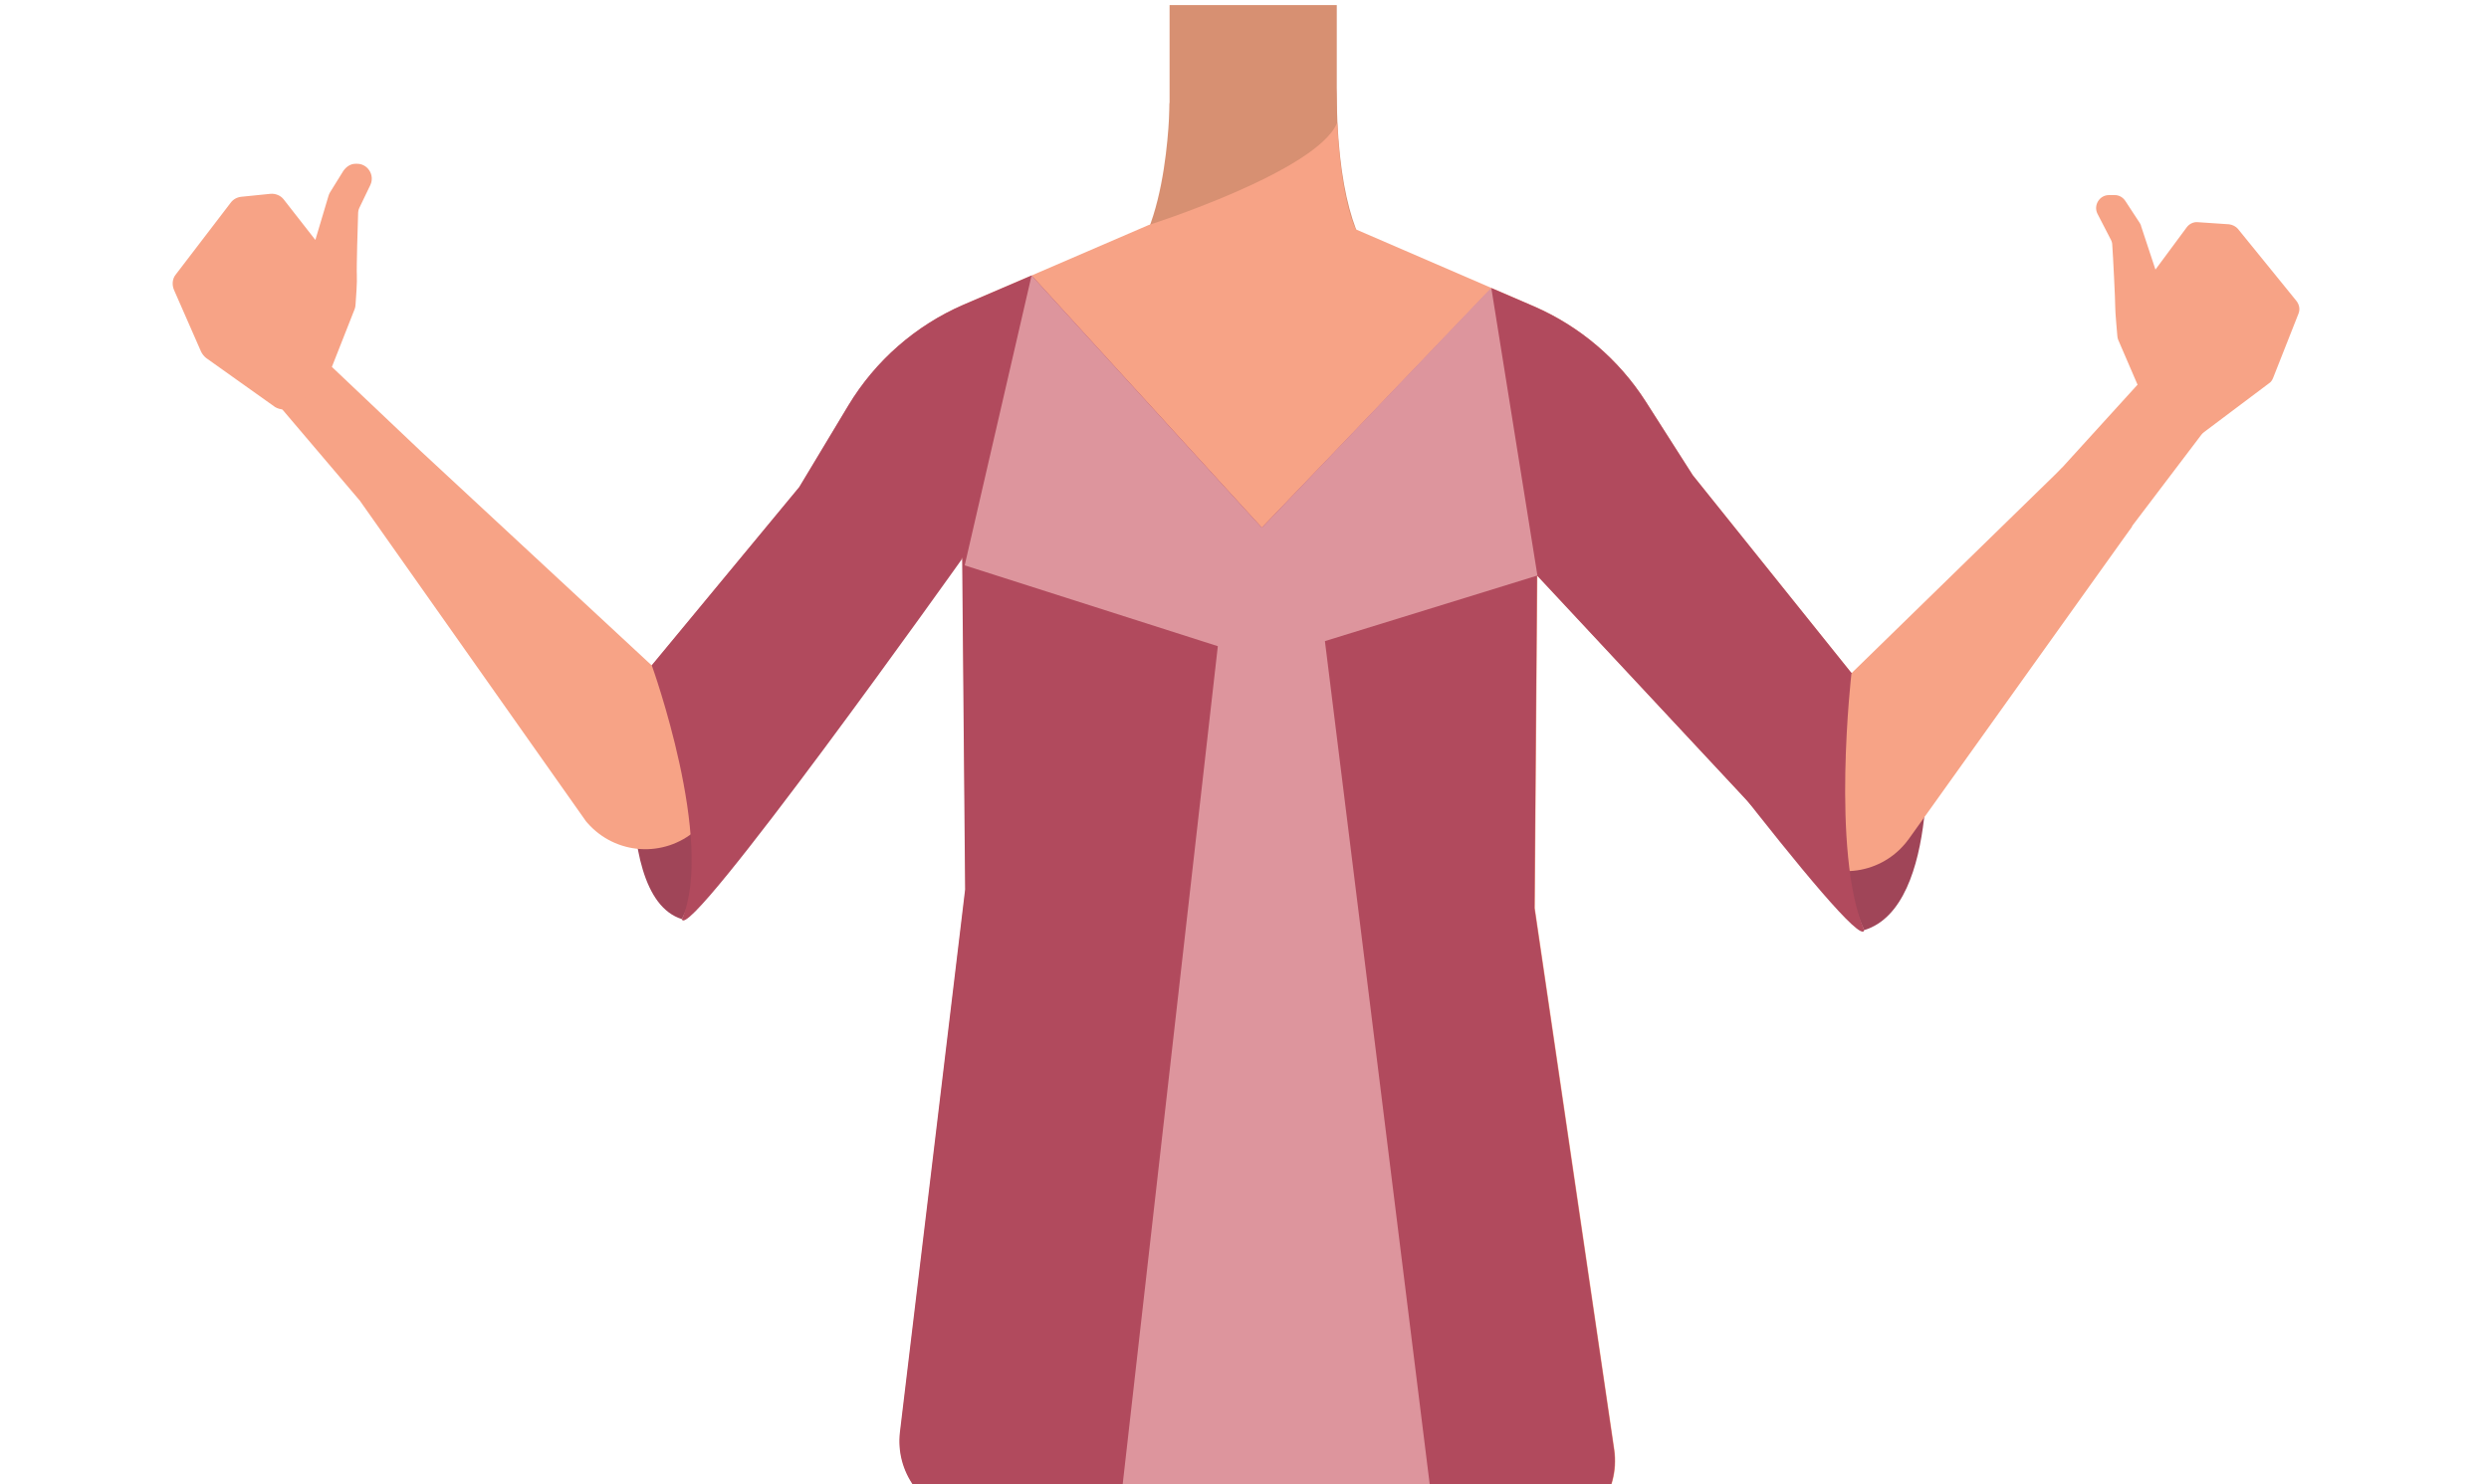 <?xml version="1.0" encoding="utf-8"?>
<!-- Generator: Adobe Illustrator 26.0.2, SVG Export Plug-In . SVG Version: 6.00 Build 0)  -->
<svg version="1.1" id="Calque_1" xmlns="http://www.w3.org/2000/svg" xmlns:xlink="http://www.w3.org/1999/xlink" x="0px" y="0px"
	 viewBox="0 0 588 350.8" style="enable-background:new 0 0 588 350.8;" xml:space="preserve">
<style type="text/css">
	.st0{fill:#D79072;}
	.st1{fill:#F7A386;}
	.st2{fill:#A04558;}
	.st3{fill:#375D63;}
	.st4{fill:#B14A5D;}
	.st5{fill:#DD959D;}
</style>
<g>
	<rect x="276.3" y="1.2" class="st0" width="39.5" height="85.6"/>
	<path class="st0" d="M276.3,24.4c0,0-0.3,37.4-15.2,41.2c-14.9,3.8,75.7,2,75.7,2s-20,5.6-21-43.2S276.3,24.4,276.3,24.4z"/>
</g>
<path class="st1" d="M448.1,172.4l-48.2-60.1l-11.1-17.4c-6.4-10-15.6-17.8-26.4-22.5l-42.1-18.2c0,0-3.5-6.4-4.4-25.2
	c-4.7,11.5-44.6,24.2-44.6,24.2L227.7,72c-11.3,4.9-20.8,13.2-27.2,23.8l-11.6,19.3l-43.6,52.7c-6.2,7.5-5.2,18.6,2.3,24.8
	c7.5,6.2,18.6,5.2,24.9-2.3c0.1-0.1,0.2-0.2,0.2-0.3l54.7-58.2l0.7,78.4l-15.4,128.2c-1.1,9.4,5.1,18,14.3,20
	c0,0,50.5,13.7,67.8,14.4c17.9,0.7,71-9.5,71-9.5c0.1,0,0.2,0,0.2,0c10-1.5,16.8-10.7,15.4-20.7l-18.8-128l0.6-78.6l56.7,60.8
	c6.9,7.4,18.6,8,26.2,1.2C453.4,191.3,454.4,180.1,448.1,172.4z"/>
<path class="st2" d="M151.4,158.1c0,0-8.6,53.4,9.7,59.1C161.1,217.2,181,177.5,151.4,158.1z"/>
<path class="st2" d="M454.9,171.1c0,0,3.9,43.1-14.5,48.7C440.4,219.8,425.2,190.4,454.9,171.1z"/>
<path class="st3" d="M370.2,318.5c-23.3,2.5-44.5,10-69.8,18.3c0,0-11.5,0.5-10.8-0.1l-70.8-16.6l5.9-58.4
	c1.1-10.7,10.1-18.8,20.8-18.8h99.9c11,0,20.1,8.5,20.8,19.4L370.2,318.5z"/>
<polyline class="st1" points="497.4,132.6 522.5,99.5 505.7,90.1 482.7,115.4 "/>
<path class="st4" d="M448.1,172.4l-48.2-60.1l-11.1-17.4c-6.4-10-15.6-17.8-26.4-22.5l-10-4.3l-54.3,56.6l-54.4-59.6L227.6,72
	c-11.3,4.9-20.8,13.2-27.2,23.8l-11.6,19.3l-43.6,52.7c-6.2,7.5-5.2,18.6,2.3,24.8c7.5,6.2,18.6,5.2,24.9-2.3
	c0.1-0.1,0.2-0.2,0.2-0.3l54.7-58.2l0.7,78.4l-15.4,128.2c-1.1,9.4,5.1,18,14.3,20c0,0,50.5,13.7,67.8,14.4c17.9,0.7,71-9.5,71-9.5
	c0.1,0,0.2,0,0.2,0c10-1.5,16.8-10.7,15.4-20.7l-18.8-128l0.6-78.6l56.7,60.8c6.9,7.4,18.6,8,26.2,1.2
	C453.4,191.3,454.4,180.1,448.1,172.4z"/>
<path class="st1" d="M65.8,95.7l12.6-9l21.1,20l0,0l62.5,58l5.2,7.1c5.5,7.6,4.3,18.2-2.8,24.4l0,0c-7.6,6.6-19,5.8-25.6-1.7
	c-0.3-0.3-0.5-0.6-0.7-0.9L85,118.3L65.8,95.7z"/>
<path class="st1" d="M69,96.1c2.4-1.7,5.9-4.4,7.4-5.6c0.5-0.4,0.9-0.9,1.1-1.5l6.3-16c0.1-0.3,0.2-0.7,0.2-1.1
	c0.1-1.4,0.4-5.3,0.3-6.9c-0.1-1.6,0.2-11.7,0.3-14.5c0-0.5,0.1-1,0.3-1.4l2.6-5.4c1.1-2.4-0.7-5.1-3.3-5H84c-1.2,0-2.2,0.7-2.9,1.7
	l-3.1,5c-0.2,0.3-0.3,0.6-0.4,0.9l-3.1,10.4L67,47.1c-0.7-0.9-1.9-1.4-3.1-1.3L57,46.5c-1,0.1-1.9,0.6-2.5,1.4l-13,17
	c-0.8,1-0.9,2.4-0.4,3.6l6.4,14.6c0.3,0.6,0.7,1.1,1.2,1.5L65,96.2C66.2,96.9,67.8,97,69,96.1z"/>
<path class="st1" d="M516.2,103.2c-2.5-1.6-6.4-4.5-7.9-5.7c-0.4-0.3-0.8-0.7-1-1.2l-6.9-16c-0.1-0.3-0.2-0.6-0.2-0.9
	c-0.1-1.4-0.5-5.4-0.5-6.9c0-1.7-0.5-11.9-0.7-14.6c0-0.4-0.1-0.8-0.3-1.2l-3.2-6.2c-1-2,0.5-4.4,2.7-4.4h1.4c1,0,1.9,0.5,2.5,1.4
	l3.4,5.2c0.1,0.2,0.3,0.5,0.3,0.7l3.4,10.3l7.4-10c0.6-0.8,1.6-1.3,2.6-1.2l7.4,0.5c0.8,0.1,1.6,0.5,2.1,1.1l13.8,17
	c0.7,0.9,0.9,2,0.5,3L537,89.3c-0.2,0.5-0.5,1-1,1.3L519.5,103C518.8,103.8,517.4,103.9,516.2,103.2z"/>
<path class="st4" d="M154,157.3c0,0,15,41.6,7.1,59.9c1.1,6.4,66.3-85.3,66.3-85.3"/>
<path class="st1" d="M487.2,110.5l-61.1,59.6l-5,7.3c-5.3,7.8-3.8,18.4,3.5,24.3l0,0c7.7,6.4,19.2,5.3,25.6-2.5
	c0.2-0.3,0.5-0.6,0.7-0.9l52.8-73.9"/>
<path class="st4" d="M437.4,159c0,0-4.9,42.4,3,60.8c-1.1,6.4-61.5-75-61.5-75"/>
<path class="st5" d="M227.9,133.6l15.8-68.5l54.4,59.6L352.3,68l10.9,68L313,151.5l28.5,229.4c0.2,1.8-0.9,3.4-2.6,3.8l-38.5,9.6
	c-0.6,0.1-1.2,0.1-1.8,0l-34.3-9.6c-1.7-0.5-2.7-2.1-2.5-3.8l25.9-228.2L227.9,133.6z"/>
</svg>
